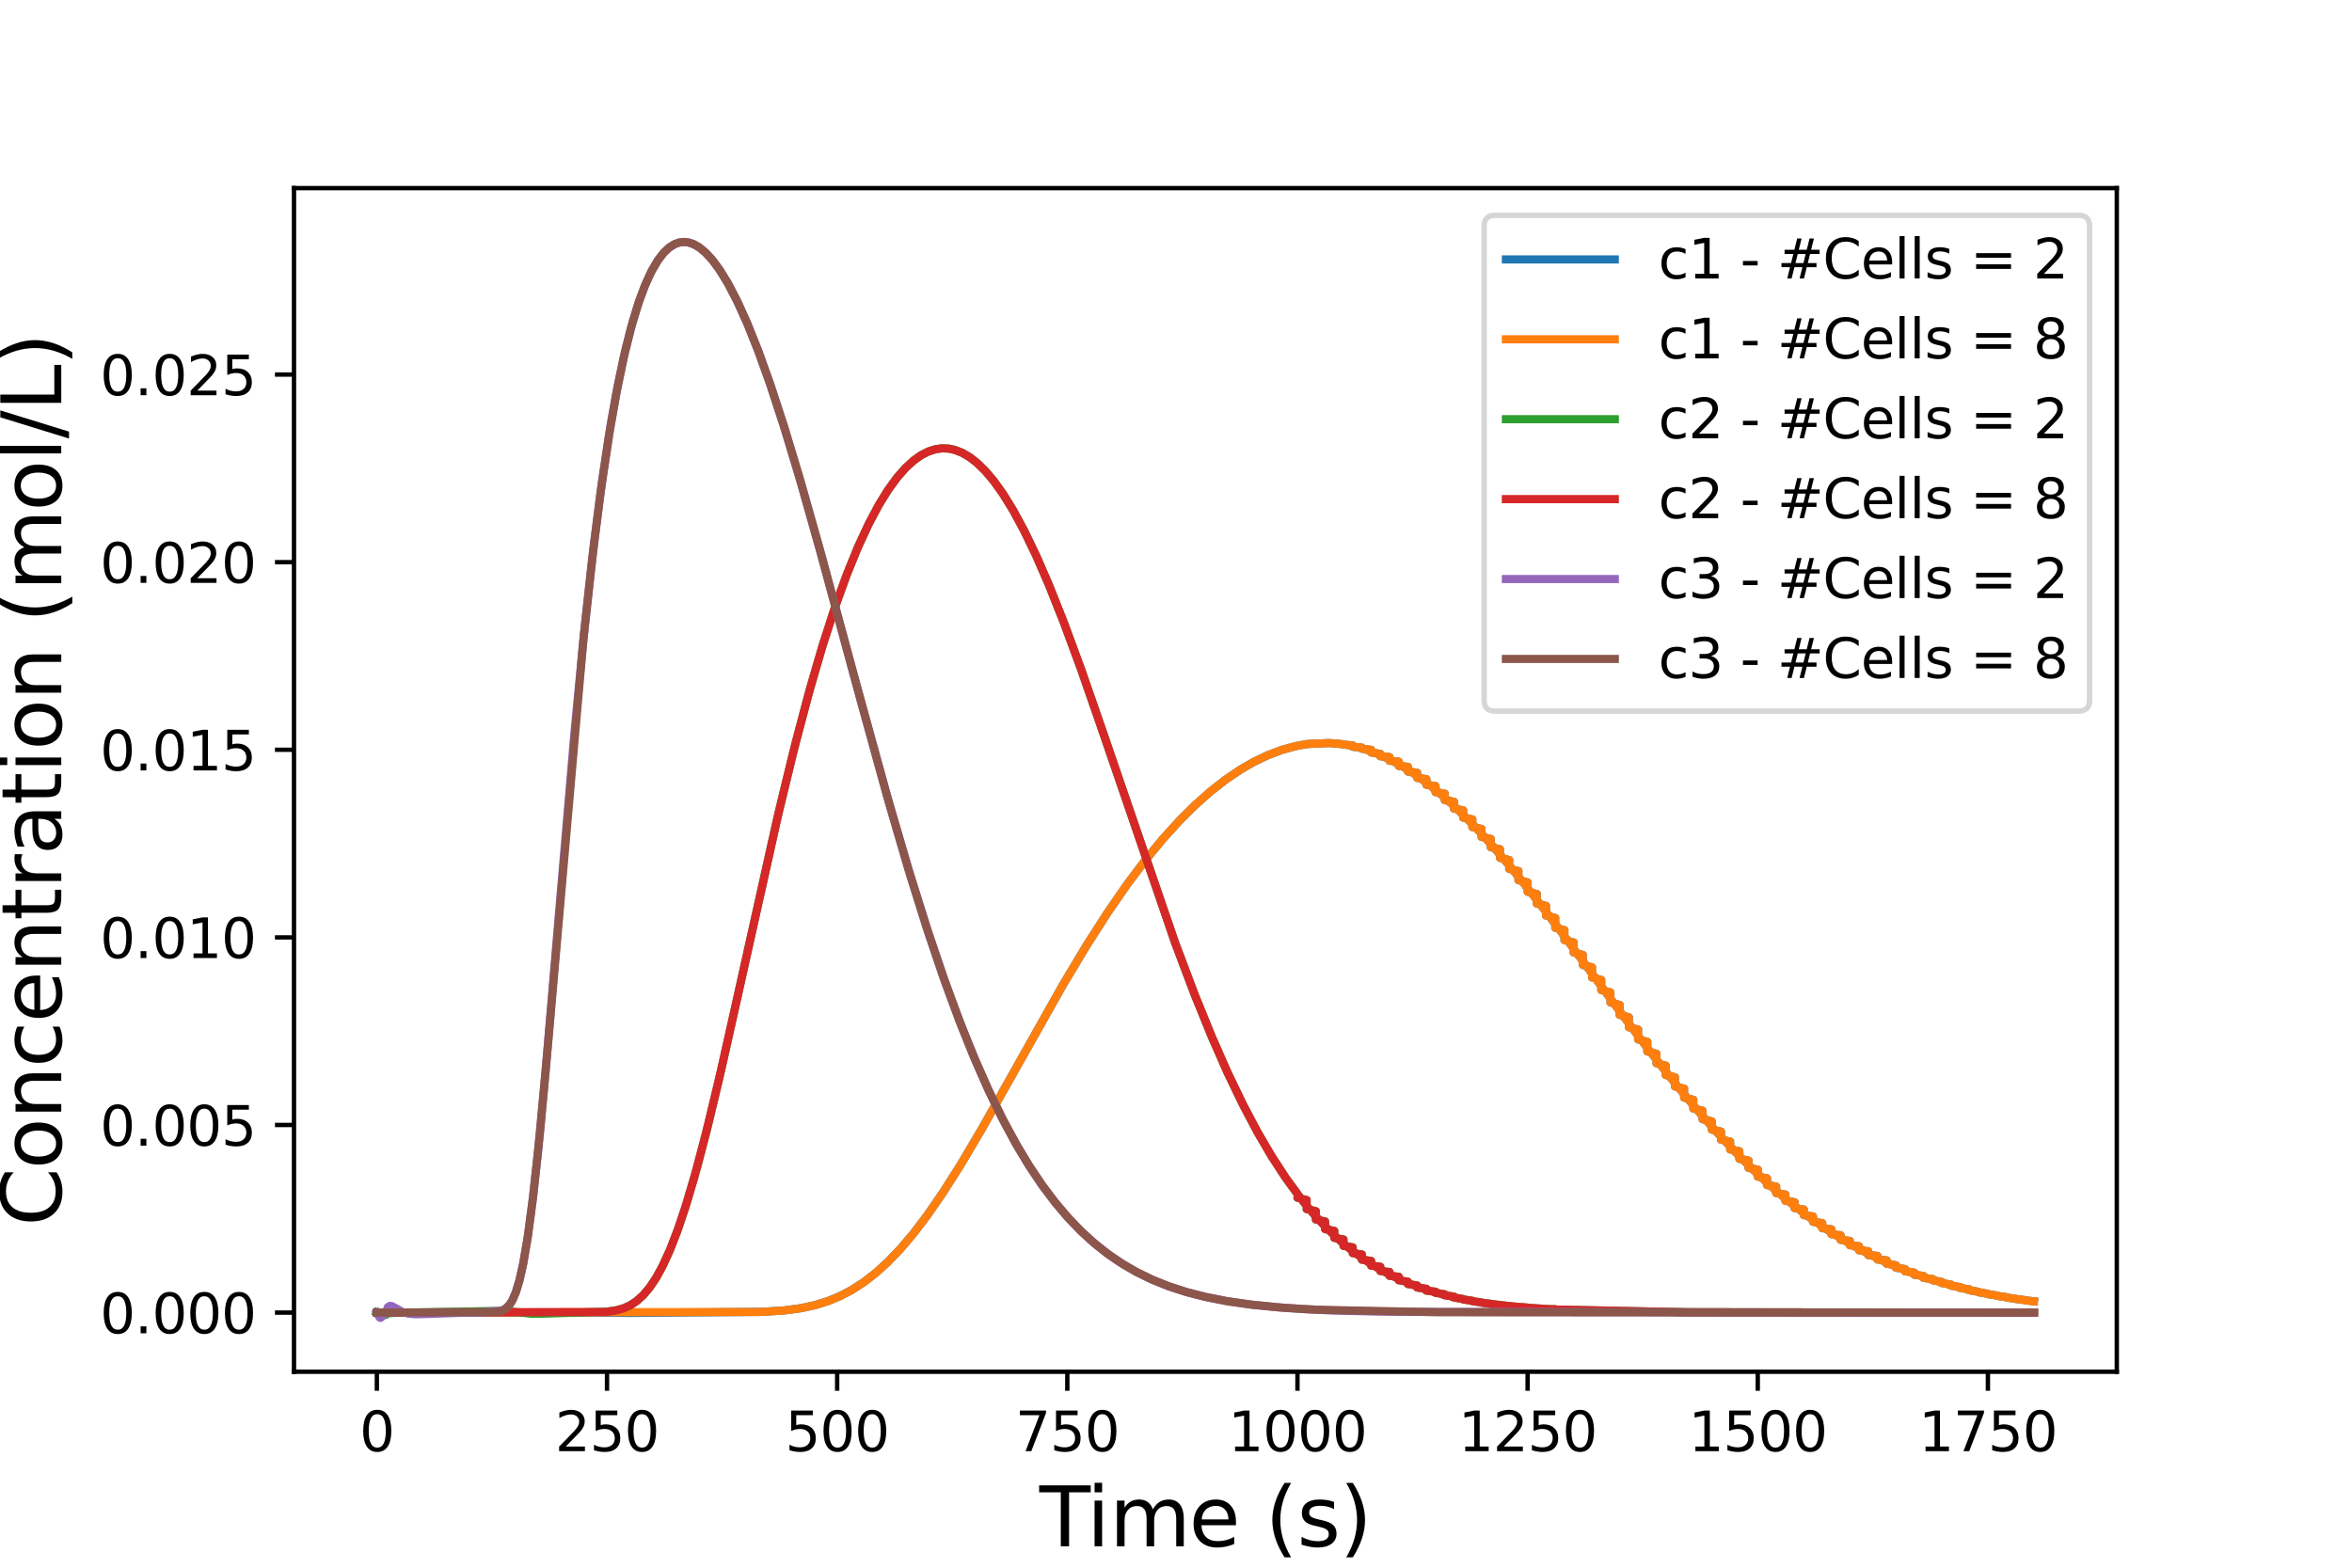 <?xml version="1.0" encoding="utf-8" standalone="no"?>
<!DOCTYPE svg PUBLIC "-//W3C//DTD SVG 1.1//EN"
  "http://www.w3.org/Graphics/SVG/1.1/DTD/svg11.dtd">
<svg xmlns:xlink="http://www.w3.org/1999/xlink" width="432pt" height="288pt" viewBox="0 0 432 288" xmlns="http://www.w3.org/2000/svg" version="1.1">
 <defs>
  <style type="text/css">*{stroke-linejoin: round; stroke-linecap: butt}</style>
 </defs>
 <g id="figure_1">
  <g id="patch_1">
   <path d="M 0 288 
L 432 288 
L 432 0 
L 0 0 
z
" style="fill: #ffffff"/>
  </g>
  <g id="axes_1">
   <g id="patch_2">
    <path d="M 54 252 
L 388.8 252 
L 388.8 34.56 
L 54 34.56 
z
" style="fill: #ffffff"/>
   </g>
   <g id="matplotlib.axis_1">
    <g id="xtick_1">
     <g id="line2d_1">
      <defs>
       <path id="m314339ca30" d="M 0 0 
L 0 3.5 
" style="stroke: #000000; stroke-width: 0.8"/>
      </defs>
      <g>
       <use xlink:href="#m314339ca30" x="69.218" y="252" style="stroke: #000000; stroke-width: 0.8"/>
      </g>
     </g>
     <g id="text_1">
      <!-- 0 -->
      <g transform="translate(66.037 266.598) scale(0.1 -0.1)">
       <defs>
        <path id="DejaVuSans-30" d="M 2034 4250 
Q 1547 4250 1301 3770 
Q 1056 3291 1056 2328 
Q 1056 1369 1301 889 
Q 1547 409 2034 409 
Q 2525 409 2770 889 
Q 3016 1369 3016 2328 
Q 3016 3291 2770 3770 
Q 2525 4250 2034 4250 
z
M 2034 4750 
Q 2819 4750 3233 4129 
Q 3647 3509 3647 2328 
Q 3647 1150 3233 529 
Q 2819 -91 2034 -91 
Q 1250 -91 836 529 
Q 422 1150 422 2328 
Q 422 3509 836 4129 
Q 1250 4750 2034 4750 
z
" transform="scale(0.016)"/>
       </defs>
       <use xlink:href="#DejaVuSans-30"/>
      </g>
     </g>
    </g>
    <g id="xtick_2">
     <g id="line2d_2">
      <g>
       <use xlink:href="#m314339ca30" x="111.491" y="252" style="stroke: #000000; stroke-width: 0.8"/>
      </g>
     </g>
     <g id="text_2">
      <!-- 250 -->
      <g transform="translate(101.947 266.598) scale(0.1 -0.1)">
       <defs>
        <path id="DejaVuSans-32" d="M 1228 531 
L 3431 531 
L 3431 0 
L 469 0 
L 469 531 
Q 828 903 1448 1529 
Q 2069 2156 2228 2338 
Q 2531 2678 2651 2914 
Q 2772 3150 2772 3378 
Q 2772 3750 2511 3984 
Q 2250 4219 1831 4219 
Q 1534 4219 1204 4116 
Q 875 4013 500 3803 
L 500 4441 
Q 881 4594 1212 4672 
Q 1544 4750 1819 4750 
Q 2544 4750 2975 4387 
Q 3406 4025 3406 3419 
Q 3406 3131 3298 2873 
Q 3191 2616 2906 2266 
Q 2828 2175 2409 1742 
Q 1991 1309 1228 531 
z
" transform="scale(0.016)"/>
        <path id="DejaVuSans-35" d="M 691 4666 
L 3169 4666 
L 3169 4134 
L 1269 4134 
L 1269 2991 
Q 1406 3038 1543 3061 
Q 1681 3084 1819 3084 
Q 2600 3084 3056 2656 
Q 3513 2228 3513 1497 
Q 3513 744 3044 326 
Q 2575 -91 1722 -91 
Q 1428 -91 1123 -41 
Q 819 9 494 109 
L 494 744 
Q 775 591 1075 516 
Q 1375 441 1709 441 
Q 2250 441 2565 725 
Q 2881 1009 2881 1497 
Q 2881 1984 2565 2268 
Q 2250 2553 1709 2553 
Q 1456 2553 1204 2497 
Q 953 2441 691 2322 
L 691 4666 
z
" transform="scale(0.016)"/>
       </defs>
       <use xlink:href="#DejaVuSans-32"/>
       <use xlink:href="#DejaVuSans-35" x="63.623"/>
       <use xlink:href="#DejaVuSans-30" x="127.246"/>
      </g>
     </g>
    </g>
    <g id="xtick_3">
     <g id="line2d_3">
      <g>
       <use xlink:href="#m314339ca30" x="153.764" y="252" style="stroke: #000000; stroke-width: 0.8"/>
      </g>
     </g>
     <g id="text_3">
      <!-- 500 -->
      <g transform="translate(144.22 266.598) scale(0.1 -0.1)">
       <use xlink:href="#DejaVuSans-35"/>
       <use xlink:href="#DejaVuSans-30" x="63.623"/>
       <use xlink:href="#DejaVuSans-30" x="127.246"/>
      </g>
     </g>
    </g>
    <g id="xtick_4">
     <g id="line2d_4">
      <g>
       <use xlink:href="#m314339ca30" x="196.036" y="252" style="stroke: #000000; stroke-width: 0.8"/>
      </g>
     </g>
     <g id="text_4">
      <!-- 750 -->
      <g transform="translate(186.493 266.598) scale(0.1 -0.1)">
       <defs>
        <path id="DejaVuSans-37" d="M 525 4666 
L 3525 4666 
L 3525 4397 
L 1831 0 
L 1172 0 
L 2766 4134 
L 525 4134 
L 525 4666 
z
" transform="scale(0.016)"/>
       </defs>
       <use xlink:href="#DejaVuSans-37"/>
       <use xlink:href="#DejaVuSans-35" x="63.623"/>
       <use xlink:href="#DejaVuSans-30" x="127.246"/>
      </g>
     </g>
    </g>
    <g id="xtick_5">
     <g id="line2d_5">
      <g>
       <use xlink:href="#m314339ca30" x="238.309" y="252" style="stroke: #000000; stroke-width: 0.8"/>
      </g>
     </g>
     <g id="text_5">
      <!-- 1000 -->
      <g transform="translate(225.584 266.598) scale(0.1 -0.1)">
       <defs>
        <path id="DejaVuSans-31" d="M 794 531 
L 1825 531 
L 1825 4091 
L 703 3866 
L 703 4441 
L 1819 4666 
L 2450 4666 
L 2450 531 
L 3481 531 
L 3481 0 
L 794 0 
L 794 531 
z
" transform="scale(0.016)"/>
       </defs>
       <use xlink:href="#DejaVuSans-31"/>
       <use xlink:href="#DejaVuSans-30" x="63.623"/>
       <use xlink:href="#DejaVuSans-30" x="127.246"/>
       <use xlink:href="#DejaVuSans-30" x="190.869"/>
      </g>
     </g>
    </g>
    <g id="xtick_6">
     <g id="line2d_6">
      <g>
       <use xlink:href="#m314339ca30" x="280.582" y="252" style="stroke: #000000; stroke-width: 0.8"/>
      </g>
     </g>
     <g id="text_6">
      <!-- 1250 -->
      <g transform="translate(267.857 266.598) scale(0.1 -0.1)">
       <use xlink:href="#DejaVuSans-31"/>
       <use xlink:href="#DejaVuSans-32" x="63.623"/>
       <use xlink:href="#DejaVuSans-35" x="127.246"/>
       <use xlink:href="#DejaVuSans-30" x="190.869"/>
      </g>
     </g>
    </g>
    <g id="xtick_7">
     <g id="line2d_7">
      <g>
       <use xlink:href="#m314339ca30" x="322.855" y="252" style="stroke: #000000; stroke-width: 0.8"/>
      </g>
     </g>
     <g id="text_7">
      <!-- 1500 -->
      <g transform="translate(310.13 266.598) scale(0.1 -0.1)">
       <use xlink:href="#DejaVuSans-31"/>
       <use xlink:href="#DejaVuSans-35" x="63.623"/>
       <use xlink:href="#DejaVuSans-30" x="127.246"/>
       <use xlink:href="#DejaVuSans-30" x="190.869"/>
      </g>
     </g>
    </g>
    <g id="xtick_8">
     <g id="line2d_8">
      <g>
       <use xlink:href="#m314339ca30" x="365.127" y="252" style="stroke: #000000; stroke-width: 0.8"/>
      </g>
     </g>
     <g id="text_8">
      <!-- 1750 -->
      <g transform="translate(352.402 266.598) scale(0.1 -0.1)">
       <use xlink:href="#DejaVuSans-31"/>
       <use xlink:href="#DejaVuSans-37" x="63.623"/>
       <use xlink:href="#DejaVuSans-35" x="127.246"/>
       <use xlink:href="#DejaVuSans-30" x="190.869"/>
      </g>
     </g>
    </g>
    <g id="text_9">
     <!-- Time (s) -->
     <g transform="translate(190.907 284.076) scale(0.15 -0.15)">
      <defs>
       <path id="DejaVuSans-54" d="M -19 4666 
L 3928 4666 
L 3928 4134 
L 2272 4134 
L 2272 0 
L 1638 0 
L 1638 4134 
L -19 4134 
L -19 4666 
z
" transform="scale(0.016)"/>
       <path id="DejaVuSans-69" d="M 603 3500 
L 1178 3500 
L 1178 0 
L 603 0 
L 603 3500 
z
M 603 4863 
L 1178 4863 
L 1178 4134 
L 603 4134 
L 603 4863 
z
" transform="scale(0.016)"/>
       <path id="DejaVuSans-6d" d="M 3328 2828 
Q 3544 3216 3844 3400 
Q 4144 3584 4550 3584 
Q 5097 3584 5394 3201 
Q 5691 2819 5691 2113 
L 5691 0 
L 5113 0 
L 5113 2094 
Q 5113 2597 4934 2840 
Q 4756 3084 4391 3084 
Q 3944 3084 3684 2787 
Q 3425 2491 3425 1978 
L 3425 0 
L 2847 0 
L 2847 2094 
Q 2847 2600 2669 2842 
Q 2491 3084 2119 3084 
Q 1678 3084 1418 2786 
Q 1159 2488 1159 1978 
L 1159 0 
L 581 0 
L 581 3500 
L 1159 3500 
L 1159 2956 
Q 1356 3278 1631 3431 
Q 1906 3584 2284 3584 
Q 2666 3584 2933 3390 
Q 3200 3197 3328 2828 
z
" transform="scale(0.016)"/>
       <path id="DejaVuSans-65" d="M 3597 1894 
L 3597 1613 
L 953 1613 
Q 991 1019 1311 708 
Q 1631 397 2203 397 
Q 2534 397 2845 478 
Q 3156 559 3463 722 
L 3463 178 
Q 3153 47 2828 -22 
Q 2503 -91 2169 -91 
Q 1331 -91 842 396 
Q 353 884 353 1716 
Q 353 2575 817 3079 
Q 1281 3584 2069 3584 
Q 2775 3584 3186 3129 
Q 3597 2675 3597 1894 
z
M 3022 2063 
Q 3016 2534 2758 2815 
Q 2500 3097 2075 3097 
Q 1594 3097 1305 2825 
Q 1016 2553 972 2059 
L 3022 2063 
z
" transform="scale(0.016)"/>
       <path id="DejaVuSans-20" transform="scale(0.016)"/>
       <path id="DejaVuSans-28" d="M 1984 4856 
Q 1566 4138 1362 3434 
Q 1159 2731 1159 2009 
Q 1159 1288 1364 580 
Q 1569 -128 1984 -844 
L 1484 -844 
Q 1016 -109 783 600 
Q 550 1309 550 2009 
Q 550 2706 781 3412 
Q 1013 4119 1484 4856 
L 1984 4856 
z
" transform="scale(0.016)"/>
       <path id="DejaVuSans-73" d="M 2834 3397 
L 2834 2853 
Q 2591 2978 2328 3040 
Q 2066 3103 1784 3103 
Q 1356 3103 1142 2972 
Q 928 2841 928 2578 
Q 928 2378 1081 2264 
Q 1234 2150 1697 2047 
L 1894 2003 
Q 2506 1872 2764 1633 
Q 3022 1394 3022 966 
Q 3022 478 2636 193 
Q 2250 -91 1575 -91 
Q 1294 -91 989 -36 
Q 684 19 347 128 
L 347 722 
Q 666 556 975 473 
Q 1284 391 1588 391 
Q 1994 391 2212 530 
Q 2431 669 2431 922 
Q 2431 1156 2273 1281 
Q 2116 1406 1581 1522 
L 1381 1569 
Q 847 1681 609 1914 
Q 372 2147 372 2553 
Q 372 3047 722 3315 
Q 1072 3584 1716 3584 
Q 2034 3584 2315 3537 
Q 2597 3491 2834 3397 
z
" transform="scale(0.016)"/>
       <path id="DejaVuSans-29" d="M 513 4856 
L 1013 4856 
Q 1481 4119 1714 3412 
Q 1947 2706 1947 2009 
Q 1947 1309 1714 600 
Q 1481 -109 1013 -844 
L 513 -844 
Q 928 -128 1133 580 
Q 1338 1288 1338 2009 
Q 1338 2731 1133 3434 
Q 928 4138 513 4856 
z
" transform="scale(0.016)"/>
      </defs>
      <use xlink:href="#DejaVuSans-54"/>
      <use xlink:href="#DejaVuSans-69" x="57.959"/>
      <use xlink:href="#DejaVuSans-6d" x="85.742"/>
      <use xlink:href="#DejaVuSans-65" x="183.154"/>
      <use xlink:href="#DejaVuSans-20" x="244.678"/>
      <use xlink:href="#DejaVuSans-28" x="276.465"/>
      <use xlink:href="#DejaVuSans-73" x="315.479"/>
      <use xlink:href="#DejaVuSans-29" x="367.578"/>
     </g>
    </g>
   </g>
   <g id="matplotlib.axis_2">
    <g id="ytick_1">
     <g id="line2d_9">
      <defs>
       <path id="mc09172d44b" d="M 0 0 
L -3.5 0 
" style="stroke: #000000; stroke-width: 0.8"/>
      </defs>
      <g>
       <use xlink:href="#mc09172d44b" x="54" y="241.135" style="stroke: #000000; stroke-width: 0.8"/>
      </g>
     </g>
     <g id="text_10">
      <!-- 0.000 -->
      <g transform="translate(18.372 244.934) scale(0.1 -0.1)">
       <defs>
        <path id="DejaVuSans-2e" d="M 684 794 
L 1344 794 
L 1344 0 
L 684 0 
L 684 794 
z
" transform="scale(0.016)"/>
       </defs>
       <use xlink:href="#DejaVuSans-30"/>
       <use xlink:href="#DejaVuSans-2e" x="63.623"/>
       <use xlink:href="#DejaVuSans-30" x="95.41"/>
       <use xlink:href="#DejaVuSans-30" x="159.033"/>
       <use xlink:href="#DejaVuSans-30" x="222.656"/>
      </g>
     </g>
    </g>
    <g id="ytick_2">
     <g id="line2d_10">
      <g>
       <use xlink:href="#mc09172d44b" x="54" y="206.669" style="stroke: #000000; stroke-width: 0.8"/>
      </g>
     </g>
     <g id="text_11">
      <!-- 0.005 -->
      <g transform="translate(18.372 210.469) scale(0.1 -0.1)">
       <use xlink:href="#DejaVuSans-30"/>
       <use xlink:href="#DejaVuSans-2e" x="63.623"/>
       <use xlink:href="#DejaVuSans-30" x="95.41"/>
       <use xlink:href="#DejaVuSans-30" x="159.033"/>
       <use xlink:href="#DejaVuSans-35" x="222.656"/>
      </g>
     </g>
    </g>
    <g id="ytick_3">
     <g id="line2d_11">
      <g>
       <use xlink:href="#mc09172d44b" x="54" y="172.204" style="stroke: #000000; stroke-width: 0.8"/>
      </g>
     </g>
     <g id="text_12">
      <!-- 0.010 -->
      <g transform="translate(18.372 176.003) scale(0.1 -0.1)">
       <use xlink:href="#DejaVuSans-30"/>
       <use xlink:href="#DejaVuSans-2e" x="63.623"/>
       <use xlink:href="#DejaVuSans-30" x="95.41"/>
       <use xlink:href="#DejaVuSans-31" x="159.033"/>
       <use xlink:href="#DejaVuSans-30" x="222.656"/>
      </g>
     </g>
    </g>
    <g id="ytick_4">
     <g id="line2d_12">
      <g>
       <use xlink:href="#mc09172d44b" x="54" y="137.739" style="stroke: #000000; stroke-width: 0.8"/>
      </g>
     </g>
     <g id="text_13">
      <!-- 0.015 -->
      <g transform="translate(18.372 141.538) scale(0.1 -0.1)">
       <use xlink:href="#DejaVuSans-30"/>
       <use xlink:href="#DejaVuSans-2e" x="63.623"/>
       <use xlink:href="#DejaVuSans-30" x="95.41"/>
       <use xlink:href="#DejaVuSans-31" x="159.033"/>
       <use xlink:href="#DejaVuSans-35" x="222.656"/>
      </g>
     </g>
    </g>
    <g id="ytick_5">
     <g id="line2d_13">
      <g>
       <use xlink:href="#mc09172d44b" x="54" y="103.274" style="stroke: #000000; stroke-width: 0.8"/>
      </g>
     </g>
     <g id="text_14">
      <!-- 0.020 -->
      <g transform="translate(18.372 107.073) scale(0.1 -0.1)">
       <use xlink:href="#DejaVuSans-30"/>
       <use xlink:href="#DejaVuSans-2e" x="63.623"/>
       <use xlink:href="#DejaVuSans-30" x="95.41"/>
       <use xlink:href="#DejaVuSans-32" x="159.033"/>
       <use xlink:href="#DejaVuSans-30" x="222.656"/>
      </g>
     </g>
    </g>
    <g id="ytick_6">
     <g id="line2d_14">
      <g>
       <use xlink:href="#mc09172d44b" x="54" y="68.808" style="stroke: #000000; stroke-width: 0.8"/>
      </g>
     </g>
     <g id="text_15">
      <!-- 0.025 -->
      <g transform="translate(18.372 72.608) scale(0.1 -0.1)">
       <use xlink:href="#DejaVuSans-30"/>
       <use xlink:href="#DejaVuSans-2e" x="63.623"/>
       <use xlink:href="#DejaVuSans-30" x="95.41"/>
       <use xlink:href="#DejaVuSans-32" x="159.033"/>
       <use xlink:href="#DejaVuSans-35" x="222.656"/>
      </g>
     </g>
    </g>
    <g id="text_16">
     <!-- Concentration (mol/L) -->
     <g transform="translate(11.252 225.256) rotate(-90) scale(0.15 -0.15)">
      <defs>
       <path id="DejaVuSans-43" d="M 4122 4306 
L 4122 3641 
Q 3803 3938 3442 4084 
Q 3081 4231 2675 4231 
Q 1875 4231 1450 3742 
Q 1025 3253 1025 2328 
Q 1025 1406 1450 917 
Q 1875 428 2675 428 
Q 3081 428 3442 575 
Q 3803 722 4122 1019 
L 4122 359 
Q 3791 134 3420 21 
Q 3050 -91 2638 -91 
Q 1578 -91 968 557 
Q 359 1206 359 2328 
Q 359 3453 968 4101 
Q 1578 4750 2638 4750 
Q 3056 4750 3426 4639 
Q 3797 4528 4122 4306 
z
" transform="scale(0.016)"/>
       <path id="DejaVuSans-6f" d="M 1959 3097 
Q 1497 3097 1228 2736 
Q 959 2375 959 1747 
Q 959 1119 1226 758 
Q 1494 397 1959 397 
Q 2419 397 2687 759 
Q 2956 1122 2956 1747 
Q 2956 2369 2687 2733 
Q 2419 3097 1959 3097 
z
M 1959 3584 
Q 2709 3584 3137 3096 
Q 3566 2609 3566 1747 
Q 3566 888 3137 398 
Q 2709 -91 1959 -91 
Q 1206 -91 779 398 
Q 353 888 353 1747 
Q 353 2609 779 3096 
Q 1206 3584 1959 3584 
z
" transform="scale(0.016)"/>
       <path id="DejaVuSans-6e" d="M 3513 2113 
L 3513 0 
L 2938 0 
L 2938 2094 
Q 2938 2591 2744 2837 
Q 2550 3084 2163 3084 
Q 1697 3084 1428 2787 
Q 1159 2491 1159 1978 
L 1159 0 
L 581 0 
L 581 3500 
L 1159 3500 
L 1159 2956 
Q 1366 3272 1645 3428 
Q 1925 3584 2291 3584 
Q 2894 3584 3203 3211 
Q 3513 2838 3513 2113 
z
" transform="scale(0.016)"/>
       <path id="DejaVuSans-63" d="M 3122 3366 
L 3122 2828 
Q 2878 2963 2633 3030 
Q 2388 3097 2138 3097 
Q 1578 3097 1268 2742 
Q 959 2388 959 1747 
Q 959 1106 1268 751 
Q 1578 397 2138 397 
Q 2388 397 2633 464 
Q 2878 531 3122 666 
L 3122 134 
Q 2881 22 2623 -34 
Q 2366 -91 2075 -91 
Q 1284 -91 818 406 
Q 353 903 353 1747 
Q 353 2603 823 3093 
Q 1294 3584 2113 3584 
Q 2378 3584 2631 3529 
Q 2884 3475 3122 3366 
z
" transform="scale(0.016)"/>
       <path id="DejaVuSans-74" d="M 1172 4494 
L 1172 3500 
L 2356 3500 
L 2356 3053 
L 1172 3053 
L 1172 1153 
Q 1172 725 1289 603 
Q 1406 481 1766 481 
L 2356 481 
L 2356 0 
L 1766 0 
Q 1100 0 847 248 
Q 594 497 594 1153 
L 594 3053 
L 172 3053 
L 172 3500 
L 594 3500 
L 594 4494 
L 1172 4494 
z
" transform="scale(0.016)"/>
       <path id="DejaVuSans-72" d="M 2631 2963 
Q 2534 3019 2420 3045 
Q 2306 3072 2169 3072 
Q 1681 3072 1420 2755 
Q 1159 2438 1159 1844 
L 1159 0 
L 581 0 
L 581 3500 
L 1159 3500 
L 1159 2956 
Q 1341 3275 1631 3429 
Q 1922 3584 2338 3584 
Q 2397 3584 2469 3576 
Q 2541 3569 2628 3553 
L 2631 2963 
z
" transform="scale(0.016)"/>
       <path id="DejaVuSans-61" d="M 2194 1759 
Q 1497 1759 1228 1600 
Q 959 1441 959 1056 
Q 959 750 1161 570 
Q 1363 391 1709 391 
Q 2188 391 2477 730 
Q 2766 1069 2766 1631 
L 2766 1759 
L 2194 1759 
z
M 3341 1997 
L 3341 0 
L 2766 0 
L 2766 531 
Q 2569 213 2275 61 
Q 1981 -91 1556 -91 
Q 1019 -91 701 211 
Q 384 513 384 1019 
Q 384 1609 779 1909 
Q 1175 2209 1959 2209 
L 2766 2209 
L 2766 2266 
Q 2766 2663 2505 2880 
Q 2244 3097 1772 3097 
Q 1472 3097 1187 3025 
Q 903 2953 641 2809 
L 641 3341 
Q 956 3463 1253 3523 
Q 1550 3584 1831 3584 
Q 2591 3584 2966 3190 
Q 3341 2797 3341 1997 
z
" transform="scale(0.016)"/>
       <path id="DejaVuSans-6c" d="M 603 4863 
L 1178 4863 
L 1178 0 
L 603 0 
L 603 4863 
z
" transform="scale(0.016)"/>
       <path id="DejaVuSans-2f" d="M 1625 4666 
L 2156 4666 
L 531 -594 
L 0 -594 
L 1625 4666 
z
" transform="scale(0.016)"/>
       <path id="DejaVuSans-4c" d="M 628 4666 
L 1259 4666 
L 1259 531 
L 3531 531 
L 3531 0 
L 628 0 
L 628 4666 
z
" transform="scale(0.016)"/>
      </defs>
      <use xlink:href="#DejaVuSans-43"/>
      <use xlink:href="#DejaVuSans-6f" x="69.824"/>
      <use xlink:href="#DejaVuSans-6e" x="131.006"/>
      <use xlink:href="#DejaVuSans-63" x="194.385"/>
      <use xlink:href="#DejaVuSans-65" x="249.365"/>
      <use xlink:href="#DejaVuSans-6e" x="310.889"/>
      <use xlink:href="#DejaVuSans-74" x="374.268"/>
      <use xlink:href="#DejaVuSans-72" x="413.477"/>
      <use xlink:href="#DejaVuSans-61" x="454.59"/>
      <use xlink:href="#DejaVuSans-74" x="515.869"/>
      <use xlink:href="#DejaVuSans-69" x="555.078"/>
      <use xlink:href="#DejaVuSans-6f" x="582.861"/>
      <use xlink:href="#DejaVuSans-6e" x="644.043"/>
      <use xlink:href="#DejaVuSans-20" x="707.422"/>
      <use xlink:href="#DejaVuSans-28" x="739.209"/>
      <use xlink:href="#DejaVuSans-6d" x="778.223"/>
      <use xlink:href="#DejaVuSans-6f" x="875.635"/>
      <use xlink:href="#DejaVuSans-6c" x="936.816"/>
      <use xlink:href="#DejaVuSans-2f" x="964.6"/>
      <use xlink:href="#DejaVuSans-4c" x="998.291"/>
      <use xlink:href="#DejaVuSans-29" x="1054.004"/>
     </g>
    </g>
   </g>
   <g id="line2d_15">
    <path d="M 69.218 241.135 
L 69.556 241.284 
L 70.909 241.409 
L 71.078 241.202 
L 72.769 241.166 
L 108.785 241.114 
L 115.549 241.205 
L 140.067 240.996 
L 144.125 240.727 
L 147.169 240.313 
L 149.705 239.761 
L 152.073 239.026 
L 154.271 238.118 
L 156.469 236.964 
L 158.667 235.542 
L 160.865 233.837 
L 163.064 231.841 
L 165.431 229.368 
L 167.798 226.569 
L 170.335 223.231 
L 173.209 219.066 
L 176.422 214.003 
L 180.311 207.435 
L 185.891 197.522 
L 195.191 181.002 
L 199.587 173.668 
L 203.476 167.603 
L 207.027 162.472 
L 210.409 157.978 
L 213.622 154.081 
L 216.665 150.732 
L 219.54 147.881 
L 222.415 145.337 
L 225.12 143.226 
L 227.825 141.393 
L 230.362 139.932 
L 232.898 138.723 
L 235.435 137.771 
L 237.802 137.118 
L 238.985 136.877 
L 240 136.741 
L 240 136.695 
L 244.058 136.508 
L 245.749 136.625 
L 246.764 136.754 
L 246.764 136.779 
L 248.455 136.958 
L 248.116 136.992 
L 248.793 137.14 
L 248.455 137.18 
L 250.145 137.352 
L 249.807 137.399 
L 250.145 137.446 
L 250.145 137.544 
L 251.836 137.754 
L 251.16 137.81 
L 251.836 137.867 
L 251.498 137.925 
L 251.836 138.044 
L 251.836 138.106 
L 252.175 138.169 
L 251.836 138.233 
L 253.527 138.5 
L 253.189 138.57 
L 253.527 138.713 
L 253.527 138.786 
L 253.865 138.861 
L 253.527 138.937 
L 255.218 139.092 
L 254.542 139.171 
L 255.218 139.251 
L 254.88 139.333 
L 255.218 139.499 
L 255.218 139.584 
L 255.556 139.67 
L 255.218 139.757 
L 256.909 139.935 
L 256.233 140.026 
L 256.909 140.118 
L 256.571 140.211 
L 256.909 140.4 
L 256.909 140.496 
L 257.247 140.594 
L 256.909 140.693 
L 258.6 140.893 
L 257.924 140.995 
L 258.6 141.098 
L 258.262 141.202 
L 258.6 141.414 
L 258.6 141.522 
L 258.938 141.63 
L 258.6 141.74 
L 260.291 141.963 
L 259.615 142.076 
L 260.291 142.19 
L 259.953 142.305 
L 260.291 142.539 
L 260.291 142.657 
L 260.629 142.776 
L 260.291 142.897 
L 261.982 143.141 
L 261.305 143.265 
L 261.982 143.39 
L 261.644 143.516 
L 261.982 143.642 
L 261.982 143.899 
L 262.32 144.029 
L 261.982 144.16 
L 263.673 144.425 
L 262.996 144.559 
L 263.673 144.695 
L 263.335 144.831 
L 263.673 144.968 
L 263.673 145.245 
L 264.011 145.385 
L 263.673 145.526 
L 265.364 145.811 
L 264.687 145.956 
L 265.364 146.101 
L 265.025 146.247 
L 265.364 146.394 
L 265.364 146.69 
L 265.702 146.84 
L 265.364 146.991 
L 267.055 147.296 
L 266.378 147.449 
L 267.055 147.604 
L 266.716 147.759 
L 267.055 147.916 
L 267.055 148.231 
L 267.393 148.39 
L 267.055 148.55 
L 268.745 148.873 
L 268.069 149.036 
L 268.745 149.2 
L 268.407 149.364 
L 268.745 149.529 
L 268.745 149.863 
L 269.084 150.031 
L 268.745 150.2 
L 270.436 150.54 
L 269.76 150.711 
L 270.436 150.883 
L 270.098 151.056 
L 270.436 151.23 
L 270.436 151.58 
L 270.775 151.757 
L 270.436 151.934 
L 272.127 152.29 
L 271.451 152.47 
L 272.127 152.65 
L 271.789 152.831 
L 272.127 153.013 
L 272.127 153.379 
L 272.465 153.563 
L 272.127 153.748 
L 273.818 154.12 
L 273.142 154.307 
L 273.818 154.494 
L 273.48 154.683 
L 273.818 154.872 
L 273.818 155.253 
L 274.156 155.444 
L 273.818 155.636 
L 275.509 156.022 
L 274.833 156.216 
L 275.509 156.411 
L 275.171 156.606 
L 275.509 156.802 
L 275.509 157.196 
L 275.847 157.394 
L 275.509 157.593 
L 277.2 157.992 
L 276.524 158.192 
L 277.2 158.393 
L 276.862 158.595 
L 277.2 158.797 
L 277.2 159.203 
L 277.538 159.407 
L 277.2 159.612 
L 278.891 160.023 
L 278.215 160.229 
L 278.891 160.436 
L 278.553 160.643 
L 278.891 160.851 
L 278.891 161.268 
L 279.229 161.478 
L 278.891 161.688 
L 280.582 162.109 
L 279.905 162.321 
L 280.582 162.532 
L 280.244 162.745 
L 280.582 162.958 
L 280.582 163.385 
L 280.92 163.599 
L 280.582 163.814 
L 282.273 164.245 
L 281.596 164.461 
L 282.273 164.677 
L 281.935 164.894 
L 282.273 165.111 
L 282.273 165.547 
L 282.611 165.765 
L 282.273 165.984 
L 283.964 166.423 
L 283.287 166.642 
L 283.964 166.863 
L 283.625 167.083 
L 283.964 167.304 
L 283.964 167.747 
L 284.302 167.969 
L 283.964 168.191 
L 285.655 168.637 
L 284.978 168.86 
L 285.655 169.083 
L 285.316 169.307 
L 285.655 169.531 
L 285.655 169.98 
L 285.993 170.205 
L 285.655 170.43 
L 287.345 170.881 
L 286.669 171.107 
L 287.345 171.333 
L 287.007 171.559 
L 287.345 171.786 
L 287.345 172.239 
L 287.684 172.466 
L 287.345 172.693 
L 289.036 173.148 
L 288.36 173.376 
L 289.036 173.604 
L 288.698 173.832 
L 289.036 174.061 
L 289.036 174.518 
L 289.375 174.746 
L 289.036 174.975 
L 290.727 175.433 
L 290.051 175.662 
L 290.727 175.891 
L 290.389 176.121 
L 290.727 176.35 
L 290.727 176.809 
L 291.065 177.039 
L 290.727 177.269 
L 292.418 177.728 
L 291.742 177.958 
L 292.418 178.188 
L 292.08 178.418 
L 292.418 178.648 
L 292.418 179.108 
L 292.756 179.338 
L 292.418 179.568 
L 294.109 180.028 
L 293.433 180.258 
L 294.109 180.488 
L 293.771 180.718 
L 294.109 180.948 
L 294.109 181.408 
L 294.447 181.637 
L 294.109 181.867 
L 295.8 182.326 
L 295.124 182.556 
L 295.8 182.785 
L 295.462 183.015 
L 295.8 183.244 
L 295.8 183.702 
L 296.138 183.931 
L 295.8 184.16 
L 297.491 184.617 
L 296.815 184.845 
L 297.491 185.074 
L 297.153 185.302 
L 297.491 185.53 
L 297.491 185.986 
L 297.829 186.213 
L 297.491 186.441 
L 299.182 186.895 
L 298.505 187.122 
L 299.182 187.348 
L 298.844 187.575 
L 299.182 187.801 
L 299.182 188.253 
L 299.52 188.478 
L 299.182 188.704 
L 300.873 189.154 
L 300.196 189.379 
L 300.873 189.603 
L 300.535 189.827 
L 300.873 190.051 
L 300.873 190.498 
L 301.211 190.721 
L 300.873 190.944 
L 302.564 191.389 
L 301.887 191.611 
L 302.564 191.833 
L 302.225 192.055 
L 302.564 192.276 
L 302.564 192.717 
L 302.902 192.937 
L 302.564 193.157 
L 304.255 193.596 
L 303.578 193.815 
L 304.255 194.033 
L 303.916 194.252 
L 304.255 194.47 
L 304.255 194.904 
L 304.593 195.121 
L 304.255 195.337 
L 305.945 195.769 
L 305.269 195.985 
L 305.945 196.2 
L 305.607 196.414 
L 305.945 196.628 
L 305.945 197.055 
L 306.284 197.268 
L 305.945 197.481 
L 307.636 197.905 
L 306.96 198.116 
L 307.636 198.327 
L 307.298 198.538 
L 307.636 198.748 
L 307.636 199.166 
L 307.975 199.375 
L 307.636 199.583 
L 309.327 199.999 
L 308.651 200.206 
L 309.327 200.412 
L 308.989 200.618 
L 309.327 200.824 
L 309.327 201.233 
L 309.665 201.438 
L 309.327 201.641 
L 311.018 202.047 
L 310.342 202.249 
L 311.018 202.451 
L 310.68 202.652 
L 311.018 202.853 
L 311.018 203.253 
L 311.356 203.452 
L 311.018 203.651 
L 312.709 204.047 
L 312.033 204.244 
L 312.709 204.441 
L 312.371 204.637 
L 312.709 204.832 
L 312.709 205.222 
L 313.047 205.416 
L 312.709 205.609 
L 314.4 205.995 
L 313.724 206.187 
L 314.4 206.378 
L 314.062 206.569 
L 314.4 206.759 
L 314.4 207.137 
L 314.738 207.326 
L 314.4 207.514 
L 316.091 207.888 
L 315.415 208.074 
L 316.091 208.26 
L 315.753 208.445 
L 316.091 208.63 
L 316.091 208.997 
L 316.429 209.18 
L 316.091 209.362 
L 317.782 209.725 
L 317.105 209.905 
L 317.782 210.085 
L 317.444 210.264 
L 317.782 210.443 
L 317.782 210.799 
L 318.12 210.976 
L 317.782 211.152 
L 319.473 211.503 
L 318.796 211.677 
L 319.473 211.851 
L 319.135 212.024 
L 319.473 212.197 
L 319.473 212.541 
L 319.811 212.711 
L 319.473 212.882 
L 321.164 213.22 
L 320.487 213.389 
L 321.164 213.556 
L 320.825 213.724 
L 321.164 213.89 
L 321.164 214.221 
L 321.502 214.386 
L 321.164 214.55 
L 322.855 214.876 
L 322.178 215.038 
L 322.855 215.2 
L 322.516 215.361 
L 322.855 215.521 
L 322.855 215.84 
L 323.193 215.998 
L 322.855 216.156 
L 324.545 216.469 
L 323.869 216.625 
L 324.545 216.78 
L 324.207 216.935 
L 324.545 217.089 
L 324.545 217.395 
L 324.884 217.547 
L 324.545 217.698 
L 326.236 217.999 
L 325.56 218.149 
L 326.236 218.298 
L 325.898 218.446 
L 326.236 218.593 
L 326.236 218.887 
L 326.575 219.032 
L 326.236 219.177 
L 327.927 219.465 
L 327.251 219.609 
L 327.927 219.751 
L 327.589 219.893 
L 327.927 220.034 
L 327.927 220.315 
L 328.265 220.454 
L 327.927 220.593 
L 329.618 220.868 
L 328.942 221.005 
L 329.618 221.141 
L 329.28 221.276 
L 329.618 221.411 
L 329.618 221.679 
L 329.956 221.812 
L 329.618 221.944 
L 331.309 222.207 
L 330.633 222.337 
L 331.309 222.467 
L 330.971 222.596 
L 331.309 222.725 
L 331.309 222.98 
L 331.647 223.106 
L 331.309 223.232 
L 333 223.483 
L 332.324 223.607 
L 333 223.73 
L 332.662 223.853 
L 333 223.975 
L 333 224.218 
L 333.338 224.338 
L 333 224.458 
L 334.691 224.696 
L 334.015 224.814 
L 334.691 224.931 
L 334.353 225.048 
L 334.691 225.279 
L 334.691 225.394 
L 335.029 225.509 
L 334.691 225.622 
L 336.382 225.848 
L 335.705 225.96 
L 336.382 226.071 
L 336.044 226.181 
L 336.382 226.401 
L 336.382 226.51 
L 336.72 226.618 
L 336.382 226.726 
L 338.073 226.939 
L 337.396 227.045 
L 338.073 227.15 
L 337.735 227.255 
L 338.073 227.462 
L 338.073 227.565 
L 338.411 227.668 
L 338.073 227.769 
L 339.764 227.971 
L 339.087 228.071 
L 339.764 228.171 
L 339.425 228.269 
L 339.764 228.465 
L 339.764 228.563 
L 340.102 228.659 
L 339.764 228.755 
L 341.455 228.946 
L 340.778 229.04 
L 341.455 229.134 
L 341.116 229.227 
L 341.455 229.412 
L 341.455 229.503 
L 341.793 229.594 
L 341.455 229.684 
L 343.145 229.864 
L 342.469 229.953 
L 343.145 230.041 
L 342.807 230.128 
L 343.145 230.302 
L 343.145 230.388 
L 343.484 230.474 
L 343.145 230.559 
L 344.836 230.727 
L 344.16 230.811 
L 344.836 230.894 
L 344.498 230.976 
L 344.836 231.139 
L 344.836 231.22 
L 345.175 231.3 
L 344.836 231.38 
L 346.527 231.538 
L 345.851 231.617 
L 346.527 231.694 
L 346.189 231.772 
L 346.527 231.925 
L 346.527 232 
L 346.865 232.076 
L 346.527 232.15 
L 348.218 232.445 
L 347.88 232.517 
L 348.218 232.66 
L 348.218 232.731 
L 348.556 232.801 
L 348.218 232.871 
L 349.909 233.146 
L 349.571 233.214 
L 349.909 233.348 
L 349.909 233.414 
L 350.247 233.48 
L 349.909 233.545 
L 351.6 233.801 
L 351.262 233.864 
L 351.6 233.989 
L 351.6 234.051 
L 351.938 234.112 
L 351.6 234.173 
L 353.291 234.412 
L 352.953 234.471 
L 353.291 234.587 
L 353.291 234.644 
L 353.629 234.701 
L 353.291 234.758 
L 354.982 234.98 
L 354.644 235.035 
L 354.982 235.089 
L 354.982 235.196 
L 356.673 235.508 
L 356.335 235.559 
L 356.673 235.609 
L 356.673 235.709 
L 358.364 235.998 
L 358.025 236.045 
L 358.364 236.091 
L 358.364 236.183 
L 360.055 236.451 
L 359.716 236.495 
L 360.055 236.538 
L 360.055 236.623 
L 361.745 236.87 
L 361.407 236.91 
L 361.745 236.95 
L 361.745 237.029 
L 363.436 237.331 
L 363.436 237.403 
L 365.127 237.681 
L 365.127 237.748 
L 366.818 238.003 
L 366.818 238.064 
L 368.509 238.299 
L 368.509 238.355 
L 370.2 238.596 
L 370.2 238.622 
L 371.891 238.842 
L 371.891 238.866 
L 373.582 239.067 
L 373.582 239.067 
" clip-path="url(#p1c0cfc66dd)" style="fill: none; stroke: #1f77b4; stroke-width: 1.5; stroke-linecap: square"/>
   </g>
   <g id="line2d_16">
    <path d="M 69.218 241.135 
L 139.56 241.029 
L 143.956 240.757 
L 147 240.355 
L 149.705 239.772 
L 152.073 239.036 
L 154.271 238.128 
L 156.469 236.973 
L 158.667 235.55 
L 160.865 233.845 
L 163.064 231.85 
L 165.431 229.377 
L 167.798 226.578 
L 170.335 223.239 
L 173.209 219.074 
L 176.422 214.01 
L 180.311 207.441 
L 185.891 197.527 
L 195.191 181.003 
L 199.587 173.668 
L 203.476 167.602 
L 207.027 162.47 
L 210.409 157.976 
L 213.622 154.078 
L 216.665 150.729 
L 219.54 147.878 
L 222.415 145.334 
L 225.12 143.222 
L 227.825 141.389 
L 230.362 139.928 
L 232.898 138.719 
L 235.435 137.767 
L 237.802 137.113 
L 238.985 136.873 
L 240 136.737 
L 240 136.691 
L 244.058 136.504 
L 245.749 136.621 
L 246.764 136.749 
L 246.764 136.775 
L 248.455 136.954 
L 248.116 136.988 
L 248.793 137.136 
L 248.455 137.176 
L 250.145 137.348 
L 249.807 137.394 
L 250.145 137.442 
L 250.145 137.54 
L 251.836 137.75 
L 251.16 137.806 
L 251.836 137.863 
L 251.498 137.921 
L 251.836 138.04 
L 251.836 138.102 
L 252.175 138.165 
L 251.836 138.229 
L 253.527 138.496 
L 253.189 138.566 
L 253.527 138.709 
L 253.527 138.782 
L 253.865 138.857 
L 253.527 138.933 
L 255.218 139.087 
L 254.542 139.167 
L 255.218 139.247 
L 254.88 139.328 
L 255.218 139.495 
L 255.218 139.58 
L 255.556 139.666 
L 255.218 139.753 
L 256.909 139.931 
L 256.233 140.022 
L 256.909 140.114 
L 256.571 140.207 
L 256.909 140.396 
L 256.909 140.492 
L 257.247 140.59 
L 256.909 140.689 
L 258.6 140.889 
L 257.924 140.991 
L 258.6 141.094 
L 258.262 141.198 
L 258.6 141.41 
L 258.6 141.518 
L 258.938 141.626 
L 258.6 141.736 
L 260.291 141.959 
L 259.615 142.072 
L 260.291 142.186 
L 259.953 142.301 
L 260.291 142.535 
L 260.291 142.653 
L 260.629 142.773 
L 260.291 142.893 
L 261.982 143.137 
L 261.305 143.261 
L 261.982 143.386 
L 261.644 143.512 
L 261.982 143.639 
L 261.982 143.895 
L 262.32 144.025 
L 261.982 144.156 
L 263.673 144.422 
L 262.996 144.556 
L 263.673 144.691 
L 263.335 144.827 
L 263.673 144.964 
L 263.673 145.241 
L 264.011 145.381 
L 263.673 145.522 
L 265.364 145.808 
L 264.687 145.952 
L 265.364 146.097 
L 265.025 146.243 
L 265.364 146.39 
L 265.364 146.687 
L 265.702 146.837 
L 265.364 146.987 
L 267.055 147.292 
L 266.378 147.445 
L 267.055 147.6 
L 266.716 147.756 
L 267.055 147.912 
L 267.055 148.228 
L 267.393 148.387 
L 267.055 148.547 
L 268.745 148.87 
L 268.069 149.032 
L 268.745 149.196 
L 268.407 149.36 
L 268.745 149.526 
L 268.745 149.859 
L 269.084 150.027 
L 268.745 150.196 
L 270.436 150.536 
L 269.76 150.708 
L 270.436 150.88 
L 270.098 151.053 
L 270.436 151.227 
L 270.436 151.577 
L 270.775 151.753 
L 270.436 151.93 
L 272.127 152.287 
L 271.451 152.466 
L 272.127 152.647 
L 271.789 152.828 
L 272.127 153.01 
L 272.127 153.375 
L 272.465 153.56 
L 272.127 153.744 
L 273.818 154.116 
L 273.142 154.303 
L 273.818 154.491 
L 273.48 154.68 
L 273.818 154.869 
L 273.818 155.249 
L 274.156 155.441 
L 273.818 155.633 
L 275.509 156.019 
L 274.833 156.213 
L 275.509 156.407 
L 275.171 156.603 
L 275.509 156.799 
L 275.509 157.193 
L 275.847 157.391 
L 275.509 157.589 
L 277.2 157.988 
L 276.524 158.189 
L 277.2 158.39 
L 276.862 158.592 
L 277.2 158.794 
L 277.2 159.2 
L 277.538 159.404 
L 277.2 159.609 
L 278.891 160.02 
L 278.215 160.226 
L 278.891 160.433 
L 278.553 160.64 
L 278.891 160.848 
L 278.891 161.265 
L 279.229 161.475 
L 278.891 161.685 
L 280.582 162.106 
L 279.905 162.317 
L 280.582 162.529 
L 280.244 162.742 
L 280.582 162.955 
L 280.582 163.382 
L 280.92 163.596 
L 280.582 163.811 
L 282.273 164.241 
L 281.596 164.457 
L 282.273 164.674 
L 281.935 164.891 
L 282.273 165.108 
L 282.273 165.544 
L 282.611 165.762 
L 282.273 165.981 
L 283.964 166.42 
L 283.287 166.64 
L 283.964 166.86 
L 283.625 167.08 
L 283.964 167.301 
L 283.964 167.744 
L 284.302 167.966 
L 283.964 168.189 
L 285.655 168.634 
L 284.978 168.857 
L 285.655 169.081 
L 285.316 169.304 
L 285.655 169.528 
L 285.655 169.977 
L 285.993 170.202 
L 285.655 170.427 
L 287.345 170.878 
L 286.669 171.104 
L 287.345 171.33 
L 287.007 171.556 
L 287.345 171.783 
L 287.345 172.236 
L 287.684 172.463 
L 287.345 172.691 
L 289.036 173.146 
L 288.36 173.374 
L 289.036 173.602 
L 288.698 173.83 
L 289.036 174.058 
L 289.036 174.515 
L 289.375 174.744 
L 289.036 174.972 
L 290.727 175.43 
L 290.051 175.66 
L 290.727 175.889 
L 290.389 176.118 
L 290.727 176.348 
L 290.727 176.807 
L 291.065 177.036 
L 290.727 177.266 
L 292.418 177.726 
L 291.742 177.956 
L 292.418 178.186 
L 292.08 178.416 
L 292.418 178.646 
L 292.418 179.106 
L 292.756 179.336 
L 292.418 179.566 
L 294.109 180.026 
L 293.433 180.256 
L 294.109 180.486 
L 293.771 180.716 
L 294.109 180.945 
L 294.109 181.405 
L 294.447 181.635 
L 294.109 181.865 
L 295.8 182.324 
L 295.124 182.553 
L 295.8 182.783 
L 295.462 183.012 
L 295.8 183.242 
L 295.8 183.7 
L 296.138 183.929 
L 295.8 184.158 
L 297.491 184.615 
L 296.815 184.843 
L 297.491 185.072 
L 297.153 185.3 
L 297.491 185.528 
L 297.491 185.983 
L 297.829 186.211 
L 297.491 186.438 
L 299.182 186.893 
L 298.505 187.119 
L 299.182 187.346 
L 298.844 187.573 
L 299.182 187.799 
L 299.182 188.251 
L 299.52 188.476 
L 299.182 188.702 
L 300.873 189.152 
L 300.196 189.377 
L 300.873 189.601 
L 300.535 189.825 
L 300.873 190.049 
L 300.873 190.496 
L 301.211 190.719 
L 300.873 190.942 
L 302.564 191.387 
L 301.887 191.609 
L 302.564 191.831 
L 302.225 192.053 
L 302.564 192.274 
L 302.564 192.715 
L 302.902 192.935 
L 302.564 193.155 
L 304.255 193.594 
L 303.578 193.813 
L 304.255 194.032 
L 303.916 194.25 
L 304.255 194.468 
L 304.255 194.902 
L 304.593 195.119 
L 304.255 195.336 
L 305.945 195.768 
L 305.269 195.983 
L 305.945 196.198 
L 305.607 196.412 
L 305.945 196.627 
L 305.945 197.054 
L 306.284 197.267 
L 305.945 197.479 
L 307.636 197.903 
L 306.96 198.115 
L 307.636 198.325 
L 307.298 198.536 
L 307.636 198.746 
L 307.636 199.165 
L 307.975 199.374 
L 307.636 199.582 
L 309.327 199.997 
L 308.651 200.204 
L 309.327 200.411 
L 308.989 200.617 
L 309.327 200.822 
L 309.327 201.232 
L 309.665 201.436 
L 309.327 201.64 
L 311.018 202.046 
L 310.342 202.248 
L 311.018 202.45 
L 310.68 202.651 
L 311.018 202.852 
L 311.018 203.252 
L 311.356 203.451 
L 311.018 203.65 
L 312.709 204.045 
L 312.033 204.243 
L 312.709 204.439 
L 312.371 204.635 
L 312.709 204.831 
L 312.709 205.221 
L 313.047 205.415 
L 312.709 205.608 
L 314.4 205.993 
L 313.724 206.185 
L 314.4 206.377 
L 314.062 206.567 
L 314.4 206.757 
L 314.4 207.136 
L 314.738 207.325 
L 314.4 207.513 
L 316.091 207.887 
L 315.415 208.073 
L 316.091 208.259 
L 315.753 208.444 
L 316.091 208.629 
L 316.091 208.996 
L 316.429 209.179 
L 316.091 209.361 
L 317.782 209.724 
L 317.105 209.904 
L 317.782 210.084 
L 317.444 210.263 
L 317.782 210.442 
L 317.782 210.798 
L 318.12 210.974 
L 317.782 211.151 
L 319.473 211.502 
L 318.796 211.676 
L 319.473 211.85 
L 319.135 212.023 
L 319.473 212.196 
L 319.473 212.539 
L 319.811 212.71 
L 319.473 212.881 
L 321.164 213.219 
L 320.487 213.388 
L 321.164 213.555 
L 320.825 213.723 
L 321.164 213.889 
L 321.164 214.22 
L 321.502 214.385 
L 321.164 214.549 
L 322.855 214.875 
L 322.178 215.037 
L 322.855 215.199 
L 322.516 215.36 
L 322.855 215.52 
L 322.855 215.839 
L 323.193 215.997 
L 322.855 216.155 
L 324.545 216.468 
L 323.869 216.624 
L 324.545 216.779 
L 324.207 216.934 
L 324.545 217.088 
L 324.545 217.394 
L 324.884 217.546 
L 324.545 217.697 
L 326.236 217.998 
L 325.56 218.148 
L 326.236 218.297 
L 325.898 218.445 
L 326.236 218.593 
L 326.236 218.886 
L 326.575 219.031 
L 326.236 219.176 
L 327.927 219.465 
L 327.251 219.608 
L 327.927 219.75 
L 327.589 219.892 
L 327.927 220.033 
L 327.927 220.314 
L 328.265 220.453 
L 327.927 220.592 
L 329.618 220.867 
L 328.942 221.004 
L 329.618 221.14 
L 329.28 221.275 
L 329.618 221.41 
L 329.618 221.678 
L 329.956 221.811 
L 329.618 221.943 
L 331.309 222.206 
L 330.633 222.336 
L 331.309 222.466 
L 330.971 222.595 
L 331.309 222.724 
L 331.309 222.979 
L 331.647 223.106 
L 331.309 223.232 
L 333 223.482 
L 332.324 223.606 
L 333 223.73 
L 332.662 223.852 
L 333 223.975 
L 333 224.217 
L 333.338 224.338 
L 333 224.458 
L 334.691 224.695 
L 334.015 224.813 
L 334.691 224.931 
L 334.353 225.047 
L 334.691 225.279 
L 334.691 225.394 
L 335.029 225.508 
L 334.691 225.622 
L 336.382 225.847 
L 335.705 225.959 
L 336.382 226.07 
L 336.044 226.181 
L 336.382 226.4 
L 336.382 226.509 
L 336.72 226.617 
L 336.382 226.725 
L 338.073 226.938 
L 337.396 227.044 
L 338.073 227.15 
L 337.735 227.254 
L 338.073 227.462 
L 338.073 227.565 
L 338.411 227.667 
L 338.073 227.769 
L 339.764 227.971 
L 339.087 228.071 
L 339.764 228.17 
L 339.425 228.269 
L 339.764 228.465 
L 339.764 228.562 
L 340.102 228.659 
L 339.764 228.755 
L 341.455 228.945 
L 340.778 229.039 
L 341.455 229.133 
L 341.116 229.226 
L 341.455 229.411 
L 341.455 229.503 
L 341.793 229.594 
L 341.455 229.684 
L 343.145 229.863 
L 342.469 229.952 
L 343.145 230.04 
L 342.807 230.128 
L 343.145 230.302 
L 343.145 230.388 
L 343.484 230.473 
L 343.145 230.559 
L 344.836 230.727 
L 344.16 230.81 
L 344.836 230.893 
L 344.498 230.976 
L 344.836 231.139 
L 344.836 231.22 
L 345.175 231.3 
L 344.836 231.38 
L 346.527 231.538 
L 345.851 231.616 
L 346.527 231.694 
L 346.189 231.771 
L 346.527 231.924 
L 346.527 232 
L 346.865 232.075 
L 346.527 232.15 
L 348.218 232.444 
L 347.88 232.517 
L 348.218 232.66 
L 348.218 232.731 
L 348.556 232.801 
L 348.218 232.871 
L 349.909 233.146 
L 349.571 233.214 
L 349.909 233.347 
L 349.909 233.413 
L 350.247 233.479 
L 349.909 233.544 
L 351.6 233.801 
L 351.262 233.864 
L 351.6 233.989 
L 351.6 234.051 
L 351.938 234.112 
L 351.6 234.173 
L 353.291 234.412 
L 352.953 234.471 
L 353.291 234.587 
L 353.291 234.644 
L 353.629 234.701 
L 353.291 234.758 
L 354.982 234.98 
L 354.644 235.035 
L 354.982 235.089 
L 354.982 235.196 
L 356.673 235.508 
L 356.335 235.559 
L 356.673 235.609 
L 356.673 235.708 
L 358.364 235.998 
L 358.025 236.045 
L 358.364 236.091 
L 358.364 236.183 
L 360.055 236.451 
L 359.716 236.494 
L 360.055 236.537 
L 360.055 236.623 
L 361.745 236.87 
L 361.407 236.91 
L 361.745 236.95 
L 361.745 237.028 
L 363.436 237.33 
L 363.436 237.403 
L 365.127 237.681 
L 365.127 237.747 
L 366.818 238.003 
L 366.818 238.064 
L 368.509 238.299 
L 368.509 238.355 
L 370.2 238.596 
L 370.2 238.622 
L 371.891 238.842 
L 371.891 238.866 
L 373.582 239.067 
L 373.582 239.067 
" clip-path="url(#p1c0cfc66dd)" style="fill: none; stroke: #ff7f0e; stroke-width: 1.5; stroke-linecap: square"/>
   </g>
   <g id="line2d_17">
    <path d="M 69.218 241.135 
L 69.556 241.298 
L 70.233 241.522 
L 70.909 241.55 
L 71.078 241.25 
L 72.093 241.194 
L 90.693 240.84 
L 92.722 240.816 
L 94.751 241.035 
L 97.625 241.359 
L 99.824 241.339 
L 106.587 241.118 
L 111.491 240.953 
L 113.351 240.675 
L 114.704 240.273 
L 115.887 239.718 
L 117.071 238.917 
L 118.255 237.821 
L 119.438 236.389 
L 120.622 234.587 
L 121.805 232.394 
L 123.158 229.395 
L 124.68 225.401 
L 126.202 220.779 
L 128.062 214.359 
L 130.091 206.533 
L 132.627 195.841 
L 136.516 178.349 
L 142.604 151.034 
L 145.647 138.393 
L 148.353 128.06 
L 150.889 119.26 
L 153.256 111.876 
L 155.455 105.755 
L 157.484 100.741 
L 159.513 96.335 
L 161.373 92.829 
L 163.064 90.081 
L 164.755 87.75 
L 166.276 86.009 
L 167.798 84.605 
L 169.151 83.641 
L 170.504 82.945 
L 171.856 82.515 
L 173.04 82.358 
L 174.224 82.406 
L 175.407 82.657 
L 176.76 83.191 
L 178.113 83.987 
L 179.465 85.041 
L 180.987 86.53 
L 182.509 88.332 
L 184.2 90.69 
L 186.06 93.697 
L 188.089 97.443 
L 190.287 102.007 
L 192.655 107.45 
L 195.36 114.248 
L 198.573 122.961 
L 202.631 134.65 
L 215.82 173.147 
L 219.371 182.573 
L 222.584 190.489 
L 225.458 197.017 
L 228.333 202.991 
L 231.038 208.095 
L 233.575 212.425 
L 236.111 216.325 
L 238.647 219.81 
L 238.309 220.028 
L 240 220.459 
L 239.324 220.672 
L 240 220.883 
L 239.662 221.093 
L 240 221.301 
L 240 221.711 
L 240.338 221.914 
L 240 222.115 
L 241.691 222.512 
L 241.015 222.708 
L 241.691 222.902 
L 241.353 223.095 
L 241.691 223.286 
L 241.691 223.663 
L 242.029 223.85 
L 241.691 224.034 
L 243.382 224.399 
L 242.705 224.579 
L 243.382 224.757 
L 243.044 224.934 
L 243.382 225.11 
L 243.382 225.455 
L 243.72 225.626 
L 243.382 225.795 
L 245.073 226.129 
L 244.396 226.294 
L 245.073 226.457 
L 244.735 226.619 
L 245.073 226.779 
L 245.073 227.095 
L 245.411 227.251 
L 245.073 227.405 
L 246.764 227.71 
L 246.087 227.86 
L 246.764 228.009 
L 246.425 228.157 
L 246.764 228.303 
L 246.764 228.591 
L 247.102 228.733 
L 246.764 228.873 
L 248.455 229.151 
L 247.778 229.287 
L 248.455 229.423 
L 248.116 229.557 
L 248.455 229.69 
L 248.455 229.951 
L 248.793 230.08 
L 248.455 230.208 
L 250.145 230.46 
L 249.469 230.584 
L 250.145 230.707 
L 249.807 230.828 
L 250.145 230.949 
L 250.145 231.186 
L 250.484 231.302 
L 250.145 231.418 
L 251.836 231.646 
L 251.16 231.758 
L 251.836 231.869 
L 251.498 231.979 
L 251.836 232.195 
L 251.836 232.302 
L 252.175 232.408 
L 251.836 232.512 
L 253.527 232.718 
L 252.851 232.819 
L 253.527 232.919 
L 253.189 233.018 
L 253.527 233.213 
L 253.527 233.309 
L 253.865 233.404 
L 253.527 233.498 
L 255.218 233.683 
L 254.542 233.774 
L 255.218 233.865 
L 254.88 233.954 
L 255.218 234.129 
L 255.218 234.215 
L 255.556 234.301 
L 255.218 234.385 
L 256.909 234.552 
L 256.233 234.633 
L 256.909 234.714 
L 256.571 234.794 
L 256.909 234.951 
L 256.909 235.029 
L 257.247 235.105 
L 256.909 235.181 
L 258.6 235.475 
L 258.262 235.547 
L 258.6 235.688 
L 258.6 235.757 
L 258.938 235.825 
L 258.6 235.893 
L 260.291 236.156 
L 259.953 236.22 
L 260.291 236.345 
L 260.291 236.407 
L 260.629 236.468 
L 260.291 236.528 
L 261.982 236.763 
L 261.644 236.82 
L 262.32 237.041 
L 261.982 237.094 
L 263.673 237.303 
L 263.335 237.353 
L 263.673 237.403 
L 263.673 237.501 
L 265.364 237.782 
L 265.025 237.827 
L 265.364 237.871 
L 265.364 237.958 
L 267.055 238.206 
L 266.716 238.246 
L 267.055 238.285 
L 267.055 238.362 
L 268.745 238.651 
L 268.745 238.719 
L 270.436 238.974 
L 270.436 239.033 
L 272.127 239.284 
L 272.127 239.31 
L 273.818 239.529 
L 273.818 239.552 
L 275.847 239.784 
L 275.509 239.804 
L 276.185 239.823 
L 277.2 239.951 
L 280.582 240.227 
L 280.582 240.254 
L 284.302 240.493 
L 283.964 240.503 
L 285.655 240.522 
L 285.655 240.558 
L 285.655 240.576 
L 310.004 241.079 
L 373.582 241.135 
L 373.582 241.135 
" clip-path="url(#p1c0cfc66dd)" style="fill: none; stroke: #2ca02c; stroke-width: 1.5; stroke-linecap: square"/>
   </g>
   <g id="line2d_18">
    <path d="M 69.218 241.135 
L 110.984 241.031 
L 113.013 240.774 
L 114.535 240.352 
L 115.718 239.817 
L 116.902 239.045 
L 118.085 237.986 
L 119.269 236.598 
L 120.453 234.845 
L 121.636 232.706 
L 122.989 229.772 
L 124.342 226.317 
L 125.864 221.832 
L 127.555 216.163 
L 129.584 208.537 
L 131.951 198.751 
L 135.333 183.732 
L 143.111 148.856 
L 146.155 136.384 
L 148.86 126.229 
L 151.227 118.158 
L 153.425 111.383 
L 155.624 105.319 
L 157.653 100.356 
L 159.513 96.341 
L 161.373 92.835 
L 163.064 90.088 
L 164.755 87.757 
L 166.276 86.016 
L 167.798 84.613 
L 169.151 83.649 
L 170.504 82.952 
L 171.856 82.523 
L 173.04 82.366 
L 174.224 82.413 
L 175.407 82.664 
L 176.76 83.199 
L 178.113 83.995 
L 179.465 85.049 
L 180.987 86.538 
L 182.509 88.34 
L 184.2 90.698 
L 186.06 93.705 
L 188.089 97.451 
L 190.287 102.014 
L 192.655 107.457 
L 195.36 114.254 
L 198.573 122.967 
L 202.631 134.655 
L 215.82 173.15 
L 219.371 182.576 
L 222.584 190.492 
L 225.458 197.02 
L 228.333 202.993 
L 231.038 208.097 
L 233.575 212.427 
L 236.111 216.326 
L 238.647 219.811 
L 238.309 220.029 
L 240 220.46 
L 239.324 220.673 
L 240 220.884 
L 239.662 221.094 
L 240 221.302 
L 240 221.712 
L 240.338 221.915 
L 240 222.116 
L 241.691 222.513 
L 241.015 222.709 
L 241.691 222.903 
L 241.353 223.096 
L 241.691 223.287 
L 241.691 223.664 
L 242.029 223.851 
L 241.691 224.035 
L 243.382 224.4 
L 242.705 224.58 
L 243.382 224.758 
L 243.044 224.935 
L 243.382 225.11 
L 243.382 225.456 
L 243.72 225.627 
L 243.382 225.796 
L 245.073 226.13 
L 244.396 226.295 
L 245.073 226.458 
L 244.735 226.619 
L 245.073 226.78 
L 245.073 227.096 
L 245.411 227.252 
L 245.073 227.406 
L 246.764 227.711 
L 246.087 227.861 
L 246.764 228.01 
L 246.425 228.157 
L 246.764 228.303 
L 246.764 228.591 
L 247.102 228.733 
L 246.764 228.874 
L 248.455 229.151 
L 247.778 229.288 
L 248.455 229.423 
L 248.116 229.558 
L 248.455 229.69 
L 248.455 229.952 
L 248.793 230.081 
L 248.455 230.209 
L 250.145 230.46 
L 249.469 230.584 
L 250.145 230.707 
L 249.807 230.829 
L 250.145 230.949 
L 250.145 231.186 
L 250.484 231.303 
L 250.145 231.419 
L 251.836 231.646 
L 251.16 231.759 
L 251.836 231.87 
L 251.498 231.98 
L 251.836 232.196 
L 251.836 232.303 
L 252.175 232.408 
L 251.836 232.512 
L 253.527 232.718 
L 252.851 232.819 
L 253.527 232.919 
L 253.189 233.019 
L 253.527 233.214 
L 253.527 233.31 
L 253.865 233.405 
L 253.527 233.499 
L 255.218 233.684 
L 254.542 233.775 
L 255.218 233.865 
L 254.88 233.954 
L 255.218 234.13 
L 255.218 234.216 
L 255.556 234.301 
L 255.218 234.386 
L 256.909 234.552 
L 256.233 234.634 
L 256.909 234.714 
L 256.571 234.794 
L 256.909 234.952 
L 256.909 235.029 
L 257.247 235.106 
L 256.909 235.181 
L 258.6 235.476 
L 258.262 235.547 
L 258.6 235.688 
L 258.6 235.757 
L 258.938 235.826 
L 258.6 235.893 
L 260.291 236.156 
L 259.953 236.22 
L 260.291 236.346 
L 260.291 236.407 
L 260.629 236.468 
L 260.291 236.529 
L 261.982 236.763 
L 261.644 236.82 
L 262.32 237.041 
L 261.982 237.095 
L 263.673 237.303 
L 263.335 237.353 
L 263.673 237.403 
L 263.673 237.502 
L 265.364 237.782 
L 265.025 237.827 
L 265.364 237.871 
L 265.364 237.958 
L 267.055 238.207 
L 266.716 238.246 
L 267.055 238.285 
L 267.055 238.362 
L 268.745 238.651 
L 268.745 238.719 
L 270.436 238.974 
L 270.436 239.033 
L 272.127 239.284 
L 272.127 239.31 
L 273.818 239.53 
L 273.818 239.552 
L 275.847 239.785 
L 275.509 239.804 
L 276.185 239.823 
L 277.2 239.951 
L 280.582 240.227 
L 280.582 240.254 
L 284.302 240.493 
L 283.964 240.503 
L 285.655 240.522 
L 285.655 240.558 
L 285.655 240.576 
L 310.004 241.079 
L 373.582 241.135 
L 373.582 241.135 
" clip-path="url(#p1c0cfc66dd)" style="fill: none; stroke: #d62728; stroke-width: 1.5; stroke-linecap: square"/>
   </g>
   <g id="line2d_19">
    <path d="M 69.218 241.135 
L 69.725 242.03 
L 69.895 242.116 
L 70.233 241.843 
L 70.909 241.012 
L 71.247 240.116 
L 71.585 239.903 
L 71.924 239.92 
L 72.6 240.271 
L 73.953 241.027 
L 74.967 241.322 
L 76.32 241.448 
L 78.687 241.384 
L 85.62 241.142 
L 87.987 241.167 
L 92.215 240.722 
L 92.891 240.358 
L 93.567 239.694 
L 94.075 238.913 
L 94.751 237.373 
L 95.427 235.14 
L 96.104 232.113 
L 96.949 227.132 
L 97.795 220.833 
L 98.809 211.697 
L 100.162 197.412 
L 102.36 171.427 
L 105.573 133.878 
L 107.433 114.768 
L 109.124 99.671 
L 110.645 87.995 
L 112.167 78.061 
L 113.52 70.592 
L 114.873 64.293 
L 116.225 59.056 
L 117.409 55.262 
L 118.593 52.134 
L 119.776 49.613 
L 120.96 47.645 
L 121.975 46.363 
L 122.989 45.426 
L 124.004 44.812 
L 124.849 44.532 
L 125.695 44.452 
L 126.54 44.561 
L 127.555 44.931 
L 128.569 45.548 
L 129.753 46.565 
L 130.936 47.885 
L 132.289 49.744 
L 133.811 52.255 
L 135.502 55.531 
L 137.362 59.679 
L 139.391 64.795 
L 141.589 70.954 
L 144.125 78.746 
L 147.169 88.877 
L 150.889 102.081 
L 157.991 128.334 
L 163.402 147.899 
L 167.291 161.132 
L 170.673 171.848 
L 173.716 180.763 
L 176.591 188.5 
L 179.296 195.156 
L 181.833 200.844 
L 184.369 206.004 
L 186.905 210.653 
L 189.273 214.55 
L 191.64 218.043 
L 194.007 221.157 
L 196.375 223.919 
L 198.742 226.355 
L 201.278 228.636 
L 203.815 230.609 
L 206.351 232.306 
L 209.056 233.848 
L 211.931 235.22 
L 214.975 236.418 
L 218.187 237.44 
L 221.738 238.333 
L 225.627 239.081 
L 230.193 239.721 
L 235.435 240.226 
L 240.676 240.557 
L 243.72 240.693 
L 243.382 240.7 
L 245.411 240.755 
L 245.073 240.76 
L 252.175 240.929 
L 251.836 240.932 
L 256.909 240.991 
L 256.233 240.993 
L 338.749 241.135 
L 373.582 241.135 
L 373.582 241.135 
" clip-path="url(#p1c0cfc66dd)" style="fill: none; stroke: #9467bd; stroke-width: 1.5; stroke-linecap: square"/>
   </g>
   <g id="line2d_20">
    <path d="M 69.218 241.135 
L 91.369 241.028 
L 92.215 240.815 
L 92.891 240.441 
L 93.567 239.761 
L 94.075 238.966 
L 94.751 237.409 
L 95.427 235.163 
L 96.104 232.129 
L 96.949 227.15 
L 97.964 219.453 
L 99.147 208.368 
L 100.669 191.674 
L 107.095 118.074 
L 108.785 102.521 
L 110.307 90.441 
L 111.829 80.126 
L 113.182 72.344 
L 114.535 65.762 
L 115.887 60.268 
L 117.24 55.757 
L 118.424 52.537 
L 119.607 49.932 
L 120.791 47.887 
L 121.805 46.544 
L 122.82 45.552 
L 123.835 44.885 
L 124.68 44.564 
L 125.525 44.444 
L 126.371 44.516 
L 127.385 44.843 
L 128.4 45.42 
L 129.584 46.392 
L 130.767 47.67 
L 132.12 49.483 
L 133.642 51.946 
L 135.333 55.172 
L 137.193 59.271 
L 139.222 64.338 
L 141.42 70.451 
L 143.956 78.198 
L 146.831 87.708 
L 150.551 100.846 
L 156.807 123.945 
L 162.895 146.108 
L 166.784 159.453 
L 170.165 170.289 
L 173.209 179.324 
L 176.084 187.181 
L 178.789 193.952 
L 181.495 200.114 
L 184.031 205.344 
L 186.567 210.06 
L 188.935 214.017 
L 191.302 217.567 
L 193.669 220.734 
L 196.036 223.544 
L 198.404 226.025 
L 200.771 228.205 
L 203.307 230.237 
L 205.844 231.987 
L 208.549 233.578 
L 211.424 234.996 
L 214.467 236.234 
L 217.68 237.293 
L 221.231 238.219 
L 225.12 238.995 
L 229.516 239.64 
L 234.758 240.172 
L 238.985 240.465 
L 241.691 240.598 
L 241.691 240.614 
L 264.349 241.069 
L 373.582 241.135 
L 373.582 241.135 
" clip-path="url(#p1c0cfc66dd)" style="fill: none; stroke: #8c564b; stroke-width: 1.5; stroke-linecap: square"/>
   </g>
   <g id="patch_3">
    <path d="M 54 252 
L 54 34.56 
" style="fill: none; stroke: #000000; stroke-width: 0.8; stroke-linejoin: miter; stroke-linecap: square"/>
   </g>
   <g id="patch_4">
    <path d="M 388.8 252 
L 388.8 34.56 
" style="fill: none; stroke: #000000; stroke-width: 0.8; stroke-linejoin: miter; stroke-linecap: square"/>
   </g>
   <g id="patch_5">
    <path d="M 54 252 
L 388.8 252 
" style="fill: none; stroke: #000000; stroke-width: 0.8; stroke-linejoin: miter; stroke-linecap: square"/>
   </g>
   <g id="patch_6">
    <path d="M 54 34.56 
L 388.8 34.56 
" style="fill: none; stroke: #000000; stroke-width: 0.8; stroke-linejoin: miter; stroke-linecap: square"/>
   </g>
   <g id="legend_1">
    <g id="patch_7">
     <path d="M 274.595 130.629 
L 381.8 130.629 
Q 383.8 130.629 383.8 128.629 
L 383.8 41.56 
Q 383.8 39.56 381.8 39.56 
L 274.595 39.56 
Q 272.595 39.56 272.595 41.56 
L 272.595 128.629 
Q 272.595 130.629 274.595 130.629 
z
" style="fill: #ffffff; opacity: 0.8; stroke: #cccccc; stroke-linejoin: miter"/>
    </g>
    <g id="line2d_21">
     <path d="M 276.595 47.658 
L 286.595 47.658 
L 296.595 47.658 
" style="fill: none; stroke: #1f77b4; stroke-width: 1.5; stroke-linecap: square"/>
    </g>
    <g id="text_17">
     <!-- c1 - #Cells = 2 -->
     <g transform="translate(304.595 51.158) scale(0.1 -0.1)">
      <defs>
       <path id="DejaVuSans-2d" d="M 313 2009 
L 1997 2009 
L 1997 1497 
L 313 1497 
L 313 2009 
z
" transform="scale(0.016)"/>
       <path id="DejaVuSans-23" d="M 3272 2816 
L 2363 2816 
L 2100 1772 
L 3016 1772 
L 3272 2816 
z
M 2803 4594 
L 2478 3297 
L 3391 3297 
L 3719 4594 
L 4219 4594 
L 3897 3297 
L 4872 3297 
L 4872 2816 
L 3775 2816 
L 3519 1772 
L 4513 1772 
L 4513 1294 
L 3397 1294 
L 3072 0 
L 2572 0 
L 2894 1294 
L 1978 1294 
L 1656 0 
L 1153 0 
L 1478 1294 
L 494 1294 
L 494 1772 
L 1594 1772 
L 1856 2816 
L 850 2816 
L 850 3297 
L 1978 3297 
L 2297 4594 
L 2803 4594 
z
" transform="scale(0.016)"/>
       <path id="DejaVuSans-3d" d="M 678 2906 
L 4684 2906 
L 4684 2381 
L 678 2381 
L 678 2906 
z
M 678 1631 
L 4684 1631 
L 4684 1100 
L 678 1100 
L 678 1631 
z
" transform="scale(0.016)"/>
      </defs>
      <use xlink:href="#DejaVuSans-63"/>
      <use xlink:href="#DejaVuSans-31" x="54.98"/>
      <use xlink:href="#DejaVuSans-20" x="118.604"/>
      <use xlink:href="#DejaVuSans-2d" x="150.391"/>
      <use xlink:href="#DejaVuSans-20" x="186.475"/>
      <use xlink:href="#DejaVuSans-23" x="218.262"/>
      <use xlink:href="#DejaVuSans-43" x="302.051"/>
      <use xlink:href="#DejaVuSans-65" x="371.875"/>
      <use xlink:href="#DejaVuSans-6c" x="433.398"/>
      <use xlink:href="#DejaVuSans-6c" x="461.182"/>
      <use xlink:href="#DejaVuSans-73" x="488.965"/>
      <use xlink:href="#DejaVuSans-20" x="541.064"/>
      <use xlink:href="#DejaVuSans-3d" x="572.852"/>
      <use xlink:href="#DejaVuSans-20" x="656.641"/>
      <use xlink:href="#DejaVuSans-32" x="688.428"/>
     </g>
    </g>
    <g id="line2d_22">
     <path d="M 276.595 62.337 
L 286.595 62.337 
L 296.595 62.337 
" style="fill: none; stroke: #ff7f0e; stroke-width: 1.5; stroke-linecap: square"/>
    </g>
    <g id="text_18">
     <!-- c1 - #Cells = 8 -->
     <g transform="translate(304.595 65.837) scale(0.1 -0.1)">
      <defs>
       <path id="DejaVuSans-38" d="M 2034 2216 
Q 1584 2216 1326 1975 
Q 1069 1734 1069 1313 
Q 1069 891 1326 650 
Q 1584 409 2034 409 
Q 2484 409 2743 651 
Q 3003 894 3003 1313 
Q 3003 1734 2745 1975 
Q 2488 2216 2034 2216 
z
M 1403 2484 
Q 997 2584 770 2862 
Q 544 3141 544 3541 
Q 544 4100 942 4425 
Q 1341 4750 2034 4750 
Q 2731 4750 3128 4425 
Q 3525 4100 3525 3541 
Q 3525 3141 3298 2862 
Q 3072 2584 2669 2484 
Q 3125 2378 3379 2068 
Q 3634 1759 3634 1313 
Q 3634 634 3220 271 
Q 2806 -91 2034 -91 
Q 1263 -91 848 271 
Q 434 634 434 1313 
Q 434 1759 690 2068 
Q 947 2378 1403 2484 
z
M 1172 3481 
Q 1172 3119 1398 2916 
Q 1625 2713 2034 2713 
Q 2441 2713 2670 2916 
Q 2900 3119 2900 3481 
Q 2900 3844 2670 4047 
Q 2441 4250 2034 4250 
Q 1625 4250 1398 4047 
Q 1172 3844 1172 3481 
z
" transform="scale(0.016)"/>
      </defs>
      <use xlink:href="#DejaVuSans-63"/>
      <use xlink:href="#DejaVuSans-31" x="54.98"/>
      <use xlink:href="#DejaVuSans-20" x="118.604"/>
      <use xlink:href="#DejaVuSans-2d" x="150.391"/>
      <use xlink:href="#DejaVuSans-20" x="186.475"/>
      <use xlink:href="#DejaVuSans-23" x="218.262"/>
      <use xlink:href="#DejaVuSans-43" x="302.051"/>
      <use xlink:href="#DejaVuSans-65" x="371.875"/>
      <use xlink:href="#DejaVuSans-6c" x="433.398"/>
      <use xlink:href="#DejaVuSans-6c" x="461.182"/>
      <use xlink:href="#DejaVuSans-73" x="488.965"/>
      <use xlink:href="#DejaVuSans-20" x="541.064"/>
      <use xlink:href="#DejaVuSans-3d" x="572.852"/>
      <use xlink:href="#DejaVuSans-20" x="656.641"/>
      <use xlink:href="#DejaVuSans-38" x="688.428"/>
     </g>
    </g>
    <g id="line2d_23">
     <path d="M 276.595 77.015 
L 286.595 77.015 
L 296.595 77.015 
" style="fill: none; stroke: #2ca02c; stroke-width: 1.5; stroke-linecap: square"/>
    </g>
    <g id="text_19">
     <!-- c2 - #Cells = 2 -->
     <g transform="translate(304.595 80.515) scale(0.1 -0.1)">
      <use xlink:href="#DejaVuSans-63"/>
      <use xlink:href="#DejaVuSans-32" x="54.98"/>
      <use xlink:href="#DejaVuSans-20" x="118.604"/>
      <use xlink:href="#DejaVuSans-2d" x="150.391"/>
      <use xlink:href="#DejaVuSans-20" x="186.475"/>
      <use xlink:href="#DejaVuSans-23" x="218.262"/>
      <use xlink:href="#DejaVuSans-43" x="302.051"/>
      <use xlink:href="#DejaVuSans-65" x="371.875"/>
      <use xlink:href="#DejaVuSans-6c" x="433.398"/>
      <use xlink:href="#DejaVuSans-6c" x="461.182"/>
      <use xlink:href="#DejaVuSans-73" x="488.965"/>
      <use xlink:href="#DejaVuSans-20" x="541.064"/>
      <use xlink:href="#DejaVuSans-3d" x="572.852"/>
      <use xlink:href="#DejaVuSans-20" x="656.641"/>
      <use xlink:href="#DejaVuSans-32" x="688.428"/>
     </g>
    </g>
    <g id="line2d_24">
     <path d="M 276.595 91.693 
L 286.595 91.693 
L 296.595 91.693 
" style="fill: none; stroke: #d62728; stroke-width: 1.5; stroke-linecap: square"/>
    </g>
    <g id="text_20">
     <!-- c2 - #Cells = 8 -->
     <g transform="translate(304.595 95.193) scale(0.1 -0.1)">
      <use xlink:href="#DejaVuSans-63"/>
      <use xlink:href="#DejaVuSans-32" x="54.98"/>
      <use xlink:href="#DejaVuSans-20" x="118.604"/>
      <use xlink:href="#DejaVuSans-2d" x="150.391"/>
      <use xlink:href="#DejaVuSans-20" x="186.475"/>
      <use xlink:href="#DejaVuSans-23" x="218.262"/>
      <use xlink:href="#DejaVuSans-43" x="302.051"/>
      <use xlink:href="#DejaVuSans-65" x="371.875"/>
      <use xlink:href="#DejaVuSans-6c" x="433.398"/>
      <use xlink:href="#DejaVuSans-6c" x="461.182"/>
      <use xlink:href="#DejaVuSans-73" x="488.965"/>
      <use xlink:href="#DejaVuSans-20" x="541.064"/>
      <use xlink:href="#DejaVuSans-3d" x="572.852"/>
      <use xlink:href="#DejaVuSans-20" x="656.641"/>
      <use xlink:href="#DejaVuSans-38" x="688.428"/>
     </g>
    </g>
    <g id="line2d_25">
     <path d="M 276.595 106.371 
L 286.595 106.371 
L 296.595 106.371 
" style="fill: none; stroke: #9467bd; stroke-width: 1.5; stroke-linecap: square"/>
    </g>
    <g id="text_21">
     <!-- c3 - #Cells = 2 -->
     <g transform="translate(304.595 109.871) scale(0.1 -0.1)">
      <defs>
       <path id="DejaVuSans-33" d="M 2597 2516 
Q 3050 2419 3304 2112 
Q 3559 1806 3559 1356 
Q 3559 666 3084 287 
Q 2609 -91 1734 -91 
Q 1441 -91 1130 -33 
Q 819 25 488 141 
L 488 750 
Q 750 597 1062 519 
Q 1375 441 1716 441 
Q 2309 441 2620 675 
Q 2931 909 2931 1356 
Q 2931 1769 2642 2001 
Q 2353 2234 1838 2234 
L 1294 2234 
L 1294 2753 
L 1863 2753 
Q 2328 2753 2575 2939 
Q 2822 3125 2822 3475 
Q 2822 3834 2567 4026 
Q 2313 4219 1838 4219 
Q 1578 4219 1281 4162 
Q 984 4106 628 3988 
L 628 4550 
Q 988 4650 1302 4700 
Q 1616 4750 1894 4750 
Q 2613 4750 3031 4423 
Q 3450 4097 3450 3541 
Q 3450 3153 3228 2886 
Q 3006 2619 2597 2516 
z
" transform="scale(0.016)"/>
      </defs>
      <use xlink:href="#DejaVuSans-63"/>
      <use xlink:href="#DejaVuSans-33" x="54.98"/>
      <use xlink:href="#DejaVuSans-20" x="118.604"/>
      <use xlink:href="#DejaVuSans-2d" x="150.391"/>
      <use xlink:href="#DejaVuSans-20" x="186.475"/>
      <use xlink:href="#DejaVuSans-23" x="218.262"/>
      <use xlink:href="#DejaVuSans-43" x="302.051"/>
      <use xlink:href="#DejaVuSans-65" x="371.875"/>
      <use xlink:href="#DejaVuSans-6c" x="433.398"/>
      <use xlink:href="#DejaVuSans-6c" x="461.182"/>
      <use xlink:href="#DejaVuSans-73" x="488.965"/>
      <use xlink:href="#DejaVuSans-20" x="541.064"/>
      <use xlink:href="#DejaVuSans-3d" x="572.852"/>
      <use xlink:href="#DejaVuSans-20" x="656.641"/>
      <use xlink:href="#DejaVuSans-32" x="688.428"/>
     </g>
    </g>
    <g id="line2d_26">
     <path d="M 276.595 121.049 
L 286.595 121.049 
L 296.595 121.049 
" style="fill: none; stroke: #8c564b; stroke-width: 1.5; stroke-linecap: square"/>
    </g>
    <g id="text_22">
     <!-- c3 - #Cells = 8 -->
     <g transform="translate(304.595 124.549) scale(0.1 -0.1)">
      <use xlink:href="#DejaVuSans-63"/>
      <use xlink:href="#DejaVuSans-33" x="54.98"/>
      <use xlink:href="#DejaVuSans-20" x="118.604"/>
      <use xlink:href="#DejaVuSans-2d" x="150.391"/>
      <use xlink:href="#DejaVuSans-20" x="186.475"/>
      <use xlink:href="#DejaVuSans-23" x="218.262"/>
      <use xlink:href="#DejaVuSans-43" x="302.051"/>
      <use xlink:href="#DejaVuSans-65" x="371.875"/>
      <use xlink:href="#DejaVuSans-6c" x="433.398"/>
      <use xlink:href="#DejaVuSans-6c" x="461.182"/>
      <use xlink:href="#DejaVuSans-73" x="488.965"/>
      <use xlink:href="#DejaVuSans-20" x="541.064"/>
      <use xlink:href="#DejaVuSans-3d" x="572.852"/>
      <use xlink:href="#DejaVuSans-20" x="656.641"/>
      <use xlink:href="#DejaVuSans-38" x="688.428"/>
     </g>
    </g>
   </g>
  </g>
 </g>
 <defs>
  <clipPath id="p1c0cfc66dd">
   <rect x="54" y="34.56" width="334.8" height="217.44"/>
  </clipPath>
 </defs>
</svg>
